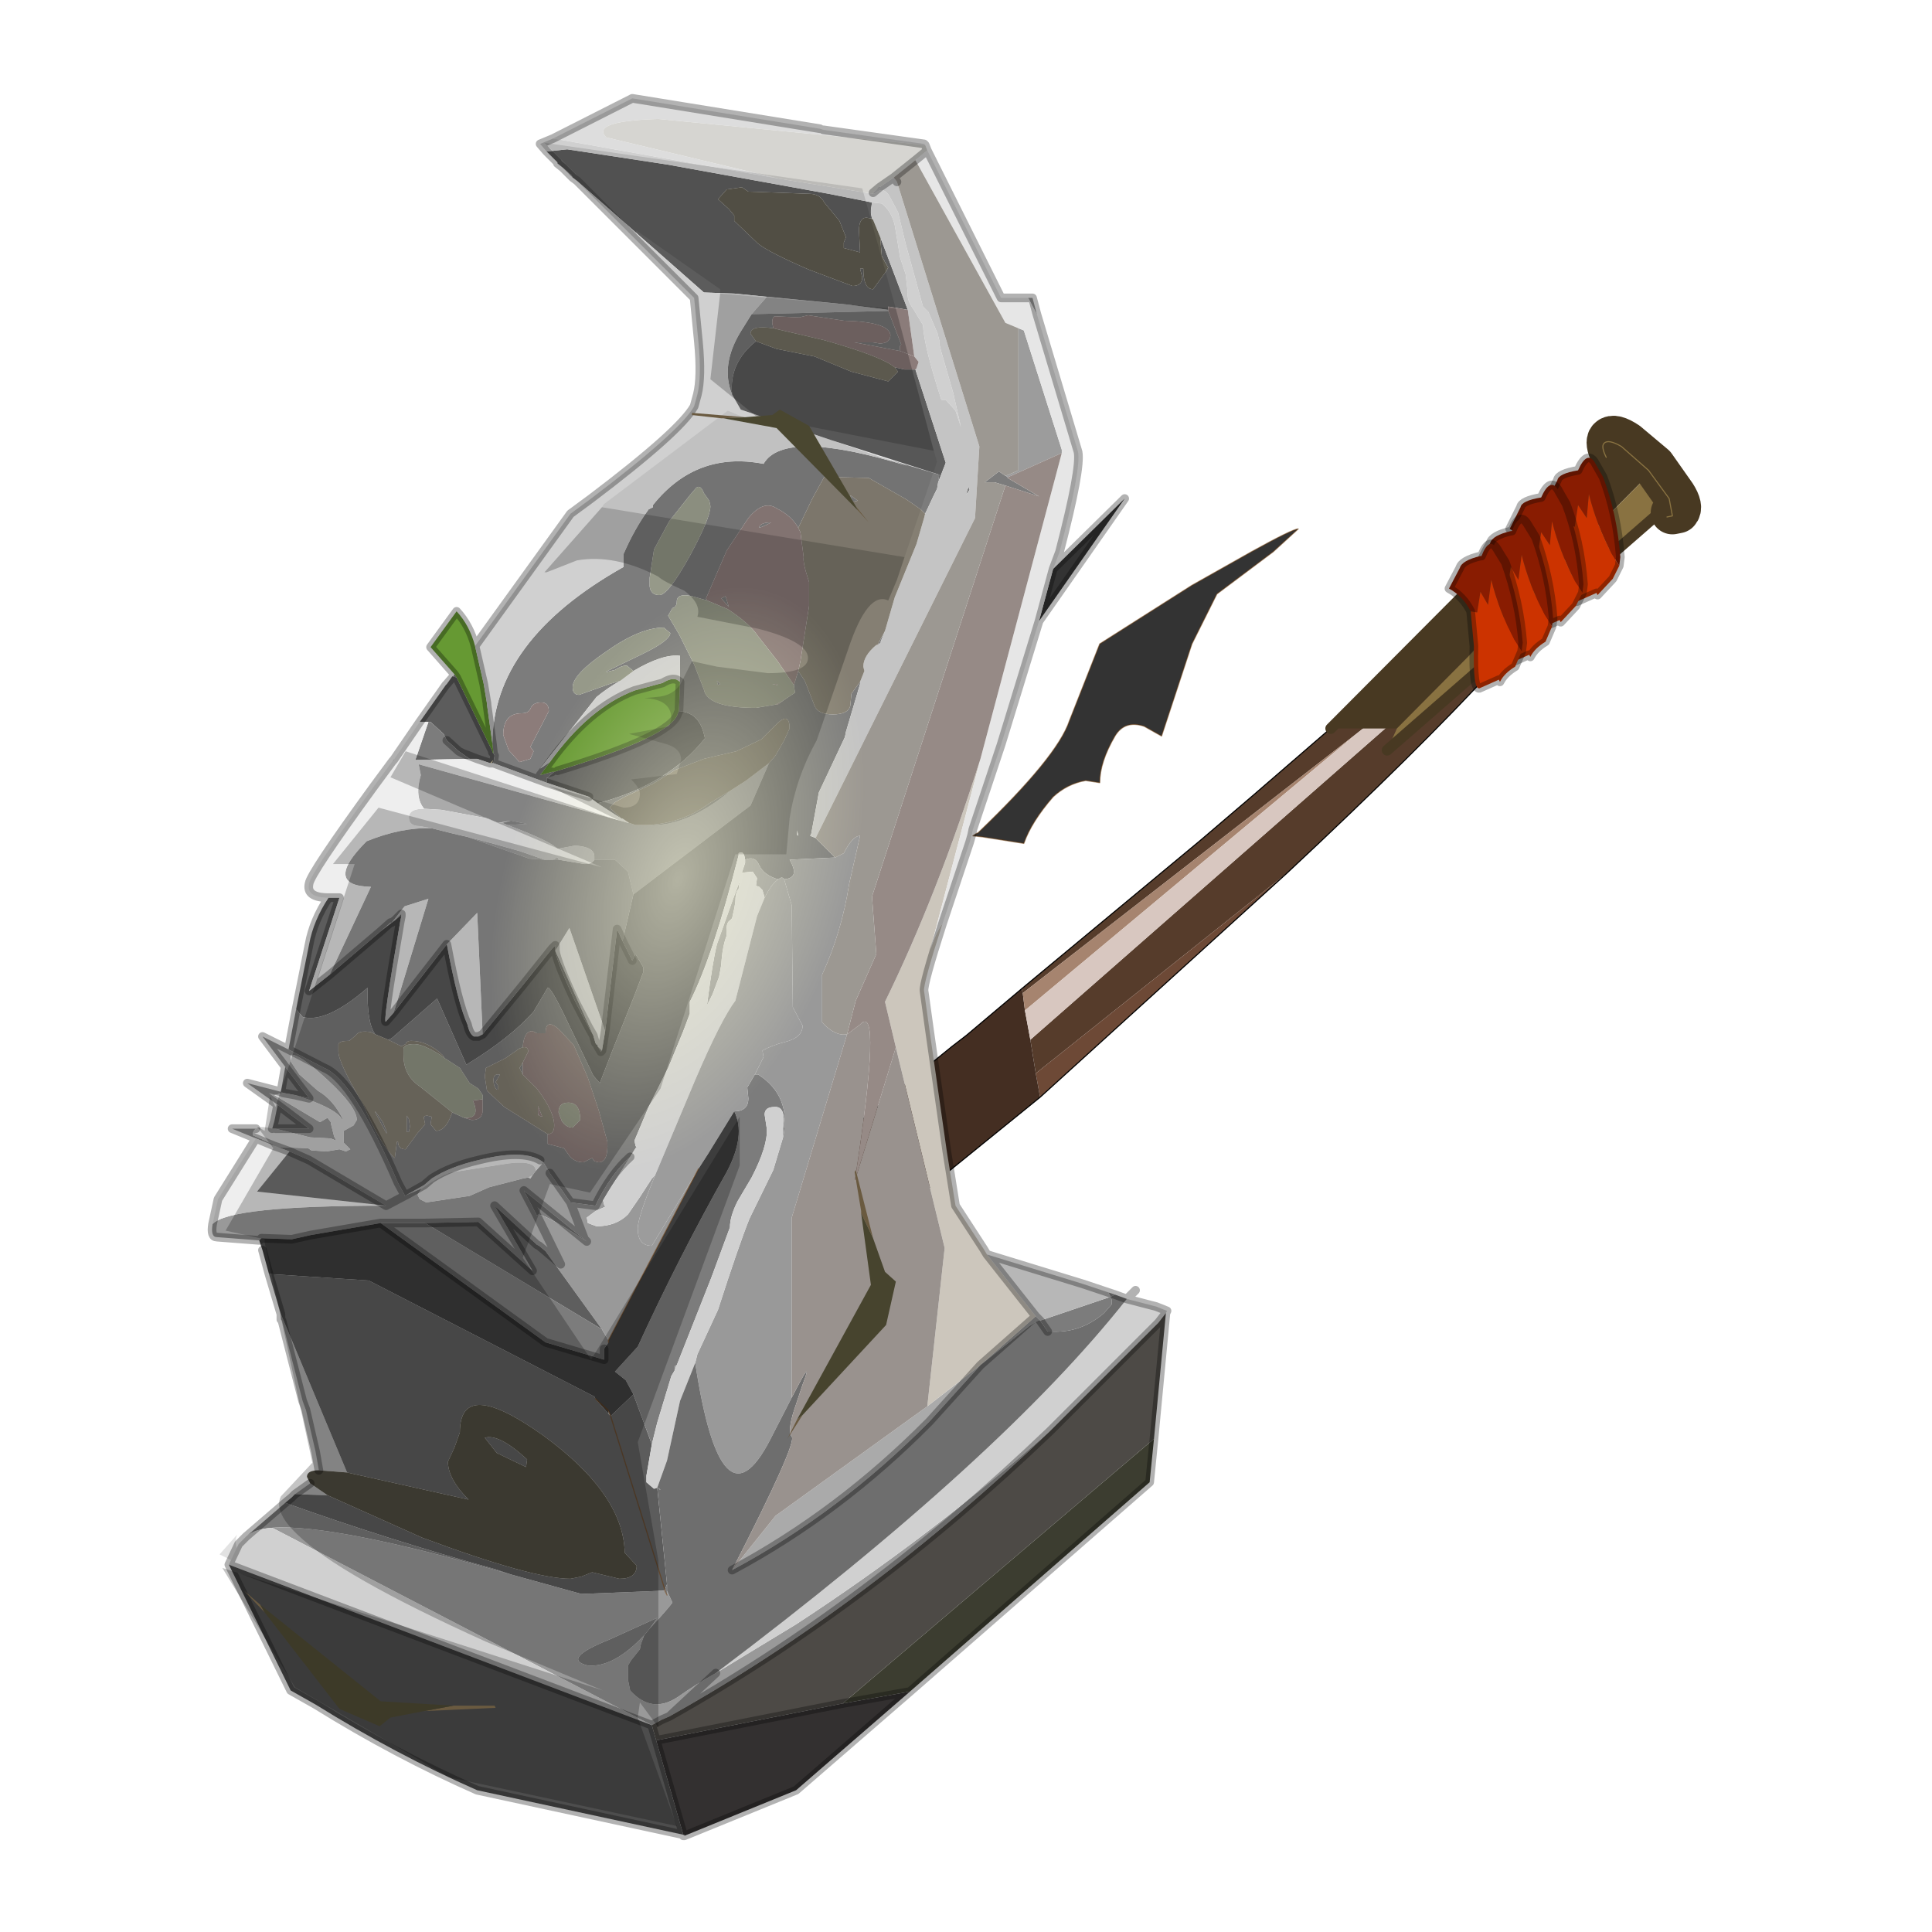 <?xml version="1.0" encoding="UTF-8" standalone="no"?>
<svg xmlns:xlink="http://www.w3.org/1999/xlink" height="440.0px" width="440.0px" xmlns="http://www.w3.org/2000/svg">
  <g transform="matrix(10.0, 0.0, 0.0, 10.0, 0.0, 0.0)">
    <use height="44.0" transform="matrix(1.0, 0.0, 0.0, 1.0, 0.0, 0.0)" width="44.0" xlink:href="#shape0"/>
    <use height="80.5" transform="matrix(0.494, 0.0, 0.0, 0.494, 4.718, 2.141)" width="68.85" xlink:href="#shape1"/>
  </g>
  <defs>
    <g id="shape0" transform="matrix(1.0, 0.0, 0.0, 1.0, 0.0, 0.0)">
      <path d="M44.0 44.0 L0.0 44.0 0.0 0.0 44.0 0.0 44.0 44.0" fill="#33cc33" fill-opacity="0.0" fill-rule="evenodd" stroke="none"/>
      <path d="M11.2 14.7 L11.15 14.7 10.9 14.65 10.9 14.6 11.2 14.7 M10.15 17.35 L10.1 17.3 10.55 17.45 10.45 17.45 10.15 17.35" fill="#000000" fill-opacity="0.231" fill-rule="evenodd" stroke="none"/>
      <path d="M10.05 38.25 L12.7 39.35 11.15 38.85 10.05 38.25 M5.8 35.8 L5.0 35.4 5.4 34.95 Q5.25 35.3 5.8 35.8" fill="#000000" fill-opacity="0.114" fill-rule="evenodd" stroke="none"/>
    </g>
    <g id="shape1" transform="matrix(1.0, 0.0, 0.0, 1.0, -5.2, -1.5)">
      <path d="M68.15 21.1 L70.3 22.8 Q67.9 24.4 64.55 27.95 61.05 31.75 55.0 37.4 L43.4 46.65 43.15 45.1 67.55 23.7 58.3 30.9 42.8 42.95 42.75 42.75 51.0 35.9 53.4 33.85 68.15 21.1" fill="#563c2b" fill-rule="evenodd" stroke="none"/>
      <path d="M43.4 46.65 L55.0 37.4 43.6 47.75 43.4 46.65" fill="#6d4936" fill-rule="evenodd" stroke="none"/>
      <path d="M42.75 42.75 L42.8 42.95 42.9 43.75 43.15 45.1 43.4 46.65 43.6 47.75 39.1 51.4 38.45 51.95 38.0 52.35 37.75 52.45 36.55 52.5 36.15 52.4 Q35.2 52.1 33.95 49.95 L34.0 49.9 39.55 45.4 40.2 44.9 42.75 42.75" fill="#442e22" fill-rule="evenodd" stroke="none"/>
      <path d="M42.8 42.95 L58.3 30.9 42.9 43.75 42.8 42.95" fill="#a6846f" fill-rule="evenodd" stroke="none"/>
      <path d="M58.3 30.9 L67.55 23.7 43.15 45.1 42.9 43.75 58.3 30.9" fill="#d8c7c0" fill-rule="evenodd" stroke="none"/>
      <path d="M68.15 21.1 L53.4 33.85 51.0 35.9 42.75 42.75 40.2 44.9 39.55 45.4 34.0 49.9 33.95 49.95 M55.0 37.4 Q61.05 31.75 64.55 27.95 67.9 24.4 70.3 22.8 M36.55 52.5 L37.75 52.45 M38.0 52.35 L38.45 51.95 39.1 51.4 43.6 47.75 M55.0 37.4 L43.6 47.75" fill="none" stroke="#000000" stroke-linecap="round" stroke-linejoin="round" stroke-width="0.05"/>
      <path d="M37.75 52.45 L38.0 52.35" fill="none" stroke="#000000" stroke-linecap="round" stroke-linejoin="round" stroke-width="0.05"/>
      <path d="M36.6 11.5 L30.3 11.65 31.0 10.85 29.5 10.7 34.65 11.2 36.6 11.45 36.6 11.5 M15.2 34.45 Q14.75 33.9 15.05 32.9 L14.95 32.4 24.6 35.1 24.65 35.1 24.95 35.2 25.55 35.2 Q27.3 35.3 29.35 33.6 L30.05 33.15 31.1 32.35 30.25 34.3 24.85 38.4 24.6 37.35 24.0 36.8 23.05 36.8 23.05 36.65 Q23.05 36.2 22.15 36.15 L21.35 36.3 Q21.05 35.95 19.05 35.2 L19.95 35.15 19.2 35.0 18.6 35.1 18.15 34.9 16.0 34.5 15.2 34.45 M21.4 36.8 L21.15 36.8 21.35 36.7 21.4 36.8 M20.75 36.8 L20.05 36.75 17.2 35.75 18.35 36.05 19.6 36.4 20.75 36.8 M26.75 60.35 L26.75 60.15 26.85 60.1 26.75 60.35 M9.25 66.05 L9.95 65.55 10.75 66.1 9.25 66.05 M10.35 64.95 L10.2 64.1 9.75 62.15 9.75 62.1 9.6 61.75 8.65 58.05 8.6 58.0 8.6 57.75 11.65 65.05 10.35 64.95 M29.4 69.55 L31.4 67.05 38.4 62.0 40.85 60.1 38.5 62.7 Q34.35 66.9 29.4 69.55" fill="#aaaaaa" fill-rule="evenodd" stroke="none"/>
      <path d="M35.85 6.5 L35.8 6.85 35.8 7.0 35.85 7.25 35.6 7.2 Q35.25 7.2 35.25 7.8 L35.3 8.8 34.55 8.6 34.55 8.35 34.65 8.1 34.35 7.35 33.65 6.5 Q33.45 6.1 32.95 6.1 L30.15 6.0 29.85 5.8 29.15 5.9 28.75 6.35 29.25 6.8 29.5 7.1 29.5 7.35 30.6 8.4 Q31.1 8.8 32.95 9.6 L34.95 10.35 Q35.4 10.35 35.4 9.95 L35.3 9.55 35.45 9.55 Q35.45 10.5 35.9 10.5 L36.45 9.75 36.6 9.5 36.45 9.25 36.3 8.95 36.25 8.35 36.25 8.15 37.5 11.45 36.6 11.3 36.6 11.45 34.65 11.2 29.5 10.7 28.1 10.65 22.25 5.5 22.05 5.35 22.0 5.25 21.6 4.9 21.35 4.7 21.35 4.65 20.85 4.15 21.8 4.05 26.4 4.75 33.85 6.1 35.85 6.5 M16.55 28.35 L16.25 28.7 16.55 28.35 16.7 28.4 18.35 31.8 18.35 31.85 18.4 31.9 18.45 32.0 18.4 32.35 18.3 32.35 18.4 32.2 18.25 32.35 17.65 32.15 17.0 31.9 16.8 31.8 17.0 31.9 17.65 32.15 17.3 32.15 16.8 31.8 16.25 31.3 16.1 31.0 15.5 30.45 15.4 30.45 15.0 30.45 16.2 28.75 16.25 28.7 16.5 28.35 16.55 28.35 M23.2 34.2 L22.8 33.9 20.85 33.25 20.85 33.2 20.85 33.05 21.2 32.75 21.35 32.7 Q26.65 31.1 26.9 30.05 L26.95 29.95 Q27.85 30.0 28.1 31.0 L28.15 31.2 Q26.45 33.35 23.2 34.2 M10.85 42.1 L13.2 40.1 14.1 39.4 14.15 39.4 14.1 39.65 Q13.25 44.55 13.45 44.25 L13.8 43.85 16.25 40.7 Q16.75 43.4 17.2 44.4 17.3 44.85 17.5 44.95 L17.7 44.95 17.9 44.85 19.7 42.65 20.9 41.15 21.1 40.9 21.25 40.75 21.25 40.85 21.25 41.0 Q21.35 41.6 22.2 43.4 L22.8 44.55 23.0 44.9 23.1 45.25 23.15 45.35 23.15 45.3 23.2 45.35 23.2 45.4 23.35 45.65 23.4 45.6 23.55 44.7 24.1 40.0 24.35 40.55 24.8 41.45 24.95 41.15 25.3 41.75 25.3 42.0 24.9 43.05 23.9 45.55 23.3 47.1 23.0 46.75 21.85 44.35 Q21.05 42.65 20.9 42.7 L20.25 43.8 Q19.2 45.0 17.15 46.25 L15.8 43.2 13.8 44.95 Q13.7 45.05 13.55 45.1 L12.95 44.85 Q12.55 44.3 12.6 42.7 10.7 44.35 9.6 44.05 L9.3 43.7 9.5 42.7 9.9 40.7 Q10.1 39.6 10.8 38.55 L11.3 38.55 9.9 42.85 10.85 42.1 M24.85 61.45 L25.7 63.75 25.45 65.2 25.45 65.5 25.8 65.8 25.95 65.75 26.4 70.2 26.3 70.45 26.25 70.5 22.45 70.65 19.2 69.75 18.45 69.5 Q13.55 68.15 8.8 66.45 L9.1 66.2 9.25 66.05 10.75 66.1 15.1 68.05 Q20.2 69.95 21.95 69.95 L22.45 69.85 22.95 69.65 24.2 69.95 Q25.0 69.95 25.0 69.35 L24.45 68.75 Q24.4 66.05 20.7 63.35 16.85 60.6 16.85 63.2 L16.6 63.9 16.3 64.55 Q16.3 65.35 17.25 66.3 L11.65 65.05 8.6 57.75 8.05 55.9 12.65 56.2 23.05 61.55 23.1 61.65 23.7 62.35 23.8 62.45 26.3 70.45 23.8 62.45 24.85 61.45 M18.55 64.15 L18.0 63.45 Q18.65 63.25 19.95 64.45 L19.9 64.8 18.55 64.15" fill="#5c5c5c" fill-rule="evenodd" stroke="none"/>
      <path d="M42.0 19.1 L42.1 19.15 42.1 19.2 43.55 20.05 42.0 19.55 41.5 19.4 41.05 19.4 41.7 18.9 42.0 19.1 M38.9 19.4 L38.85 19.7 38.7 20.0 38.3 20.85 38.1 20.65 37.45 20.2 35.7 19.2 33.65 19.15 33.1 20.15 32.45 21.5 Q32.15 20.95 31.45 20.6 30.85 20.2 30.15 21.05 L29.15 22.55 28.2 24.75 28.25 24.85 27.55 24.65 Q26.85 24.5 26.85 24.9 26.85 25.15 26.65 25.2 L26.45 25.55 26.95 26.4 27.65 27.8 28.1 28.95 Q28.25 29.8 30.5 29.8 L31.4 29.65 31.5 29.65 31.85 29.4 32.3 29.1 32.25 28.75 32.45 28.1 32.75 28.55 33.2 29.7 Q33.35 30.1 34.05 30.1 34.75 30.1 34.85 29.7 L34.9 29.15 35.3 28.6 35.3 28.7 34.65 30.9 34.6 31.15 33.4 33.7 33.05 35.6 33.0 35.7 33.25 35.8 34.15 36.7 32.05 36.8 Q32.55 37.65 31.8 37.7 31.7 37.55 31.55 37.7 L31.5 37.7 Q30.85 37.5 30.65 37.05 30.45 36.6 30.0 36.8 29.95 36.35 29.7 36.5 L29.7 36.6 Q28.5 41.3 27.45 43.35 L27.45 43.6 27.45 43.9 27.15 44.7 26.45 46.4 25.55 48.2 24.9 49.75 24.95 50.0 25.0 50.05 24.95 50.1 24.7 50.5 Q23.8 51.3 23.1 52.75 L21.95 52.6 21.0 51.25 20.7 50.75 20.55 50.65 Q19.7 50.15 17.7 50.65 16.4 50.95 15.55 51.5 L15.2 51.8 14.4 52.25 14.3 52.3 14.3 52.25 14.0 51.7 Q11.95 46.95 10.6 46.4 L8.95 45.55 9.3 43.7 9.6 44.05 Q10.7 44.35 12.6 42.7 12.55 44.3 12.95 44.85 L12.75 44.75 Q12.2 44.65 12.05 44.9 L11.75 45.15 Q11.3 45.15 11.25 45.3 L11.25 45.65 Q11.25 46.15 12.4 48.1 13.25 50.05 13.85 50.55 L13.95 49.8 14.0 49.8 Q14.0 50.15 14.35 50.15 L14.9 49.4 15.25 49.0 15.2 48.75 Q15.15 48.6 15.35 48.6 L15.55 48.65 15.5 49.0 15.75 49.3 Q16.15 49.3 16.4 48.7 L16.5 48.45 17.05 48.7 17.4 48.8 Q17.9 48.8 17.9 48.35 L17.9 47.85 17.9 47.65 17.7 47.35 17.3 47.1 16.85 46.4 16.15 45.95 16.05 45.8 Q15.35 45.15 14.6 45.15 14.4 45.15 14.35 45.3 L14.15 45.4 13.55 45.1 Q13.7 45.05 13.8 44.95 L15.8 43.2 17.15 46.25 Q19.2 45.0 20.25 43.8 L20.9 42.7 Q21.05 42.65 21.85 44.35 L23.0 46.75 23.3 47.1 23.9 45.55 24.9 43.05 25.3 42.0 25.3 41.75 24.95 41.15 24.8 41.45 24.35 40.55 24.85 38.4 30.25 34.3 31.1 32.35 31.4 32.0 31.8 31.3 32.05 30.75 Q32.05 30.0 31.5 30.5 L30.75 31.25 29.6 31.8 28.1 32.15 26.8 32.65 25.75 33.3 24.45 33.9 24.0 34.15 23.75 34.4 24.25 34.85 24.3 34.9 24.05 34.75 23.2 34.2 Q26.45 33.35 28.15 31.2 L28.1 31.0 Q27.85 30.0 26.95 29.95 L27.0 28.6 27.0 27.4 Q26.2 27.3 24.85 28.1 L24.55 27.85 Q24.3 27.85 24.0 28.05 L23.6 28.15 23.65 28.1 25.2 27.35 Q26.55 26.7 26.55 26.35 L26.25 26.1 Q25.15 26.1 23.6 27.2 22.05 28.25 22.05 28.85 22.05 29.2 22.35 29.2 L23.75 28.7 24.25 28.55 Q23.7 28.85 23.15 29.3 L20.55 32.6 21.0 32.3 20.55 32.9 21.1 32.75 21.2 32.75 20.85 33.05 20.85 33.2 20.85 33.25 18.4 32.35 18.45 32.0 18.4 31.9 18.35 31.45 Q18.35 26.7 24.4 23.3 L24.4 22.7 Q24.9 21.55 25.55 20.65 L25.75 20.55 25.75 20.45 Q27.75 17.95 30.85 18.55 31.8 16.9 37.5 18.65 L36.45 18.3 38.95 19.05 38.9 19.4 M36.45 26.25 L36.25 26.75 36.25 26.8 36.1 26.9 36.45 26.25 M37.15 13.35 L35.05 12.95 35.9 12.95 36.2 13.0 Q36.7 13.0 36.7 12.6 36.6 12.0 34.55 11.95 L32.9 11.7 32.5 11.8 31.4 11.75 Q31.25 11.75 31.25 12.05 L31.3 12.3 Q30.25 12.15 30.25 12.55 L30.5 12.9 Q29.25 13.9 29.4 15.35 28.85 14.0 29.8 12.45 L30.3 11.65 36.6 11.5 37.2 13.05 Q37.1 13.1 37.15 13.35 M22.05 5.35 L21.6 4.9 22.0 5.25 22.05 5.35 M28.35 20.25 L28.1 19.9 Q27.95 19.5 27.75 19.65 L27.45 20.0 26.5 21.2 25.8 22.5 25.6 23.8 25.6 24.2 Q25.65 24.6 26.05 24.6 26.45 24.6 27.45 22.8 28.4 21.05 28.4 20.5 L28.35 20.25 M34.85 20.0 L35.2 20.25 34.95 20.3 34.85 20.0 M31.2 21.25 Q30.95 21.4 30.65 21.5 L30.65 21.45 Q30.75 21.25 31.2 21.25 M40.2 19.9 L40.3 19.6 40.35 19.75 40.2 19.95 40.2 19.9 M15.4 30.45 L15.5 30.45 16.1 31.0 16.25 31.3 16.8 31.8 17.3 32.15 14.8 32.2 15.4 30.45 M16.7 28.4 L16.55 28.35 16.6 28.25 16.7 28.4 M20.1 29.85 Q20.0 30.05 19.7 30.05 18.85 30.05 18.85 31.05 L19.1 31.75 19.6 32.3 20.1 32.15 20.25 31.8 20.1 31.6 20.95 29.95 Q20.95 29.55 20.6 29.55 20.2 29.55 20.1 29.85 M8.8 46.35 L9.9 47.8 9.25 47.65 8.7 47.55 8.6 47.5 8.8 46.35 M8.2 49.2 L8.3 48.85 8.45 48.1 9.9 49.2 8.35 49.2 8.2 49.2 M13.85 39.6 L14.15 39.3 14.15 39.4 14.1 39.4 13.85 39.6 M19.75 46.7 L19.6 46.4 19.75 46.15 19.75 46.3 19.75 46.7 M14.5 48.75 L14.55 49.1 14.5 49.35 14.4 49.35 14.4 48.6 14.5 48.75 M13.3 48.9 L13.5 49.4 13.45 49.4 12.95 48.45 12.95 48.4 13.3 48.9 M19.75 45.45 L19.6 45.5 18.95 45.95 18.05 46.4 18.0 46.8 18.1 47.45 18.9 48.2 20.9 49.45 20.9 49.9 21.65 50.1 21.9 50.45 Q22.15 50.75 22.55 50.75 L22.95 50.55 23.05 50.7 23.25 50.75 Q23.7 50.75 23.65 49.8 L23.25 48.35 22.75 46.85 22.1 45.35 21.4 44.6 Q20.8 44.1 20.8 44.8 L20.4 44.8 20.2 44.7 Q19.8 44.7 19.75 45.45 M18.55 46.7 L18.7 46.7 18.5 47.05 18.6 47.2 18.6 47.4 18.55 47.4 Q18.4 47.25 18.4 46.95 18.4 46.75 18.55 46.7 M32.45 35.7 L32.4 35.45 32.4 35.65 32.45 35.7 M30.45 46.7 L30.55 46.7 30.6 46.7 Q32.15 47.7 31.75 49.6 L31.75 49.2 Q31.9 48.15 31.35 48.2 30.9 48.2 30.9 48.55 L31.0 49.2 Q31.05 50.0 30.3 51.45 L29.65 52.55 Q29.3 53.25 29.3 53.75 L28.45 56.05 26.85 60.1 26.75 60.15 26.75 60.35 26.6 60.6 25.95 62.75 25.7 63.75 24.85 61.45 24.5 60.8 24.0 60.4 25.05 59.25 Q26.95 55.1 29.15 51.2 30.05 49.5 29.5 48.4 30.15 48.4 30.15 47.8 L30.1 47.3 30.45 46.7 M29.25 25.15 L28.9 24.75 29.1 24.65 29.25 25.15 M28.85 28.7 L28.75 28.75 28.7 28.55 28.85 28.7 M29.35 33.6 Q27.3 35.3 25.55 35.2 27.15 35.1 28.35 34.2 L29.35 33.6 M23.0 44.9 L22.8 44.55 22.2 43.4 Q21.35 41.6 21.25 41.0 L23.0 44.9 M23.2 45.4 L23.4 45.6 23.35 45.65 23.2 45.4 M20.45 48.5 L20.5 48.6 20.45 48.55 20.45 48.5 M23.7 58.95 L23.7 59.05 23.5 59.35 23.5 59.85 20.8 59.05 13.2 53.55 15.25 53.55 23.4 58.45 23.7 58.95 M22.7 54.4 Q20.5 52.95 20.4 53.2 L19.8 52.05 22.7 54.4 M26.4 70.2 L26.4 70.5 26.4 70.7 26.3 70.5 26.25 70.5 26.3 70.45 26.4 70.2 M25.6 72.25 L25.35 72.55 Q23.95 74.05 22.75 73.95 21.5 73.65 23.75 72.75 L25.95 71.75 25.6 72.25 M7.0 68.0 L8.8 66.45 Q13.55 68.15 18.45 69.5 L19.2 69.75 Q11.0 67.4 8.2 67.6 7.4 67.65 7.0 68.0 M9.75 62.15 L9.6 61.75 9.75 62.1 9.75 62.15 M26.1 65.85 L26.05 65.85 26.0 65.75 26.1 65.85 M26.3 70.5 L26.3 70.45 26.3 70.5 M43.6 58.05 L46.85 56.95 46.9 57.1 46.9 57.3 46.55 57.7 Q45.45 58.65 44.05 58.55 L43.95 58.55 43.6 58.05" fill="#7c7c7c" fill-rule="evenodd" stroke="none"/>
      <path d="M43.05 10.9 L43.25 10.9 43.45 11.65 43.05 10.9 M36.2 5.8 L35.9 6.05 36.2 5.75 36.2 5.8 M34.15 36.7 L34.55 36.5 Q34.95 35.7 35.3 35.7 L34.8 37.9 Q34.45 40.15 33.55 42.1 L33.55 42.4 33.55 43.8 33.55 44.3 Q34.15 44.95 34.7 44.85 L32.15 53.3 32.15 61.6 31.15 63.55 Q28.9 67.9 27.7 60.0 L27.8 59.6 28.75 57.55 Q29.7 54.6 30.2 53.35 L31.3 51.1 31.75 49.6 Q32.15 47.7 30.6 46.7 L30.55 46.7 30.45 46.7 30.85 45.9 30.8 45.6 Q31.25 45.35 31.85 45.2 32.65 45.0 32.65 44.45 L32.2 43.6 32.15 38.9 31.8 37.7 Q32.55 37.65 32.05 36.8 L34.15 36.7 M13.75 32.25 L13.8 32.2 13.85 32.2 13.75 32.25 M15.55 35.35 L16.55 35.6 17.2 35.75 20.05 36.75 20.75 36.8 21.0 36.8 21.15 36.8 21.4 36.8 22.6 37.0 Q22.95 37.0 23.05 36.8 L24.0 36.8 24.6 37.35 24.85 38.4 24.35 40.55 24.1 40.0 23.55 44.7 21.9 39.95 21.25 41.0 21.25 40.85 21.25 40.75 21.1 40.9 20.9 41.15 19.7 42.65 17.9 44.85 17.65 39.25 16.25 40.7 13.8 43.85 15.4 38.6 14.3 38.95 13.75 39.65 13.7 39.7 13.65 39.7 13.2 40.1 10.85 42.1 12.75 38.05 Q10.5 38.0 12.55 35.95 14.15 35.3 15.55 35.35 M19.2 35.0 L19.95 35.15 19.05 35.2 18.8 35.1 19.2 35.0 M8.8 46.35 L7.75 44.95 8.95 45.55 10.6 46.4 Q11.95 46.95 14.0 51.7 L14.3 52.25 14.3 52.3 13.45 52.75 14.3 52.3 14.4 52.25 15.1 51.95 14.9 52.25 15.0 52.45 15.3 52.6 17.3 52.3 18.2 51.9 19.75 51.5 20.0 51.45 20.1 51.5 20.2 51.35 20.35 51.15 20.7 50.75 21.0 51.25 21.95 52.6 23.1 52.75 Q23.8 51.3 24.7 50.5 L23.45 52.5 23.5 52.7 23.55 52.8 23.1 53.0 22.7 53.3 22.75 53.55 23.15 53.7 Q24.05 53.7 24.6 53.15 L25.15 52.35 25.7 51.5 25.85 51.35 Q25.05 53.3 25.05 53.8 25.05 54.6 25.7 54.6 L27.85 51.05 23.7 58.95 23.4 58.45 20.8 54.85 21.5 55.45 20.4 53.2 21.5 55.45 20.8 54.85 20.5 54.6 20.4 54.55 18.45 52.75 20.2 55.75 17.7 53.5 15.25 53.55 13.2 53.55 10.0 54.1 9.1 54.3 7.7 54.25 7.6 54.35 5.65 54.2 Q5.35 54.2 5.45 53.6 6.2 52.75 13.45 52.75 L9.9 50.65 9.0 50.25 8.45 50.05 9.85 50.1 10.0 50.2 10.7 50.25 11.3 50.15 11.6 50.25 11.8 50.15 11.5 49.85 11.5 49.3 11.95 49.05 12.1 48.8 Q12.1 48.2 10.75 46.95 9.4 45.7 9.05 45.8 L9.05 46.1 9.45 46.7 10.3 47.45 Q11.0 47.85 11.45 48.75 L11.4 48.75 Q11.2 48.35 9.85 47.85 L9.25 47.65 9.9 47.8 8.8 46.35 M7.45 49.65 L6.35 49.2 7.45 49.2 Q7.3 49.3 7.3 49.5 L8.2 49.9 8.3 50.0 7.45 49.65 M8.45 48.1 L7.05 47.1 8.6 47.5 8.7 47.55 8.3 47.65 10.4 48.9 10.75 48.7 10.9 48.9 10.9 48.95 11.05 49.55 11.15 49.75 10.9 49.65 9.95 49.6 8.35 49.2 9.9 49.2 8.45 48.1 M30.9 38.55 L30.8 38.2 30.65 38.05 30.5 38.0 30.55 37.65 30.35 37.35 29.85 37.4 30.0 36.95 30.0 36.8 Q30.45 36.6 30.65 37.05 30.85 37.5 31.5 37.7 L31.55 37.7 Q31.25 37.85 30.9 38.55 M29.75 37.8 L29.7 38.15 Q29.55 38.3 29.55 38.75 L29.5 39.05 29.4 39.5 29.3 39.6 Q29.1 39.7 29.15 40.3 28.95 40.8 28.9 41.65 L28.8 42.2 28.5 43.0 28.25 43.5 28.25 43.45 Q28.5 41.5 28.7 40.7 L29.45 38.6 29.75 37.8 M23.15 45.3 L23.15 45.35 23.1 45.25 23.15 45.3 M23.7 62.2 L23.8 62.45 23.7 62.35 23.7 62.2 M20.4 53.2 Q20.5 52.95 22.7 54.4 L22.6 54.3 21.95 52.6 22.6 54.3 22.7 54.4 19.8 52.05 20.4 53.2 M26.4 70.5 L26.65 71.05 26.45 71.3 26.1 71.7 25.6 72.25 25.95 71.75 23.75 72.75 Q21.5 73.65 22.75 73.95 23.95 74.05 25.35 72.55 L25.2 72.95 25.15 73.2 24.75 73.7 24.6 73.95 24.6 74.6 24.7 75.1 Q25.7 76.2 26.9 75.4 27.75 74.8 28.65 74.3 L26.5 76.3 28.65 74.3 29.55 73.75 32.35 72.05 Q38.55 68.0 44.05 63.15 35.7 71.15 26.5 76.3 L26.15 76.45 25.7 76.7 8.2 67.6 Q11.0 67.4 19.2 69.75 L22.45 70.65 26.25 70.5 26.3 70.5 26.4 70.7 26.4 70.5 M43.4 57.85 L43.55 58.0 43.5 58.05 Q43.25 58.2 43.1 58.3 L40.85 60.1 43.4 57.85" fill="#999999" fill-rule="evenodd" stroke="none"/>
      <path d="M17.55 26.95 L17.95 28.7 18.1 29.6 18.1 29.65 18.35 31.45 18.4 31.9 18.35 31.85 18.35 31.8 16.7 28.4 16.6 28.25 15.5 27.0 16.7 25.35 Q17.3 26.0 17.55 26.95 M27.0 28.6 L26.95 29.95 26.9 30.05 Q26.65 31.1 21.35 32.7 L21.2 32.75 21.1 32.75 20.55 32.9 21.0 32.3 Q22.8 29.8 24.9 29.0 L26.2 28.65 Q26.6 28.4 26.85 28.5 L27.0 28.6" fill="#669933" fill-rule="evenodd" stroke="none"/>
      <path d="M18.25 32.35 L18.4 32.2 18.3 32.35 18.25 32.35" fill="#fde49b" fill-rule="evenodd" stroke="none"/>
      <path d="M27.2 81.75 L27.15 81.8 27.15 81.75 27.2 81.75" fill="#cccccc" fill-rule="evenodd" stroke="none"/>
      <path d="M44.2 23.4 L47.5 20.15 43.55 25.8 44.2 23.4 M54.35 22.6 L51.75 24.55 50.6 26.85 49.2 31.1 48.4 30.65 Q47.5 30.35 47.05 31.1 46.35 32.3 46.35 33.25 L45.7 33.15 Q44.85 33.3 44.2 33.9 43.2 35.05 42.85 36.05 L40.95 35.75 40.5 35.7 40.65 35.6 40.75 35.55 Q44.4 32.05 44.95 30.4 L46.35 26.85 50.6 24.15 53.35 22.6 Q55.25 21.55 55.5 21.55 L54.35 22.6" fill="#333333" fill-rule="evenodd" stroke="none"/>
      <path d="M31.55 5.4 L21.15 3.55 24.8 1.7 33.45 3.1 33.6 3.15 38.25 3.8 38.3 3.85 26.0 2.65 Q22.85 2.75 23.6 3.5 L31.55 5.4" fill="#dddddd" fill-rule="evenodd" stroke="none"/>
      <path d="M35.9 6.05 L35.95 6.1 36.1 6.0 Q36.4 5.8 36.65 6.2 L37.05 6.95 37.4 8.4 38.2 11.3 38.45 11.55 38.9 12.6 38.9 12.65 38.95 12.85 38.95 13.0 39.05 13.4 39.6 15.3 39.95 16.85 39.7 16.1 39.25 15.6 39.05 15.6 Q38.25 13.15 38.2 12.15 L37.75 11.4 Q37.45 11.0 37.5 10.65 L37.4 9.8 37.15 9.05 36.9 7.55 Q36.75 6.9 36.3 6.55 L35.85 6.5 33.85 6.1 26.4 4.75 21.8 4.05 20.85 4.15 20.55 3.8 21.15 3.55 31.55 5.4 35.9 6.1 35.9 6.05 M30.3 11.65 L29.8 12.45 Q28.85 14.0 29.4 15.35 L29.8 16.05 33.95 17.45 36.45 18.3 37.5 18.65 Q31.8 16.9 30.85 18.55 27.75 17.95 25.75 20.45 L25.75 20.55 25.55 20.65 Q24.9 21.55 24.4 22.7 L24.4 23.3 Q18.35 26.7 18.35 31.45 L18.1 29.65 18.1 29.6 17.95 28.7 17.55 26.95 21.95 20.85 22.9 20.15 Q27.0 17.05 27.65 15.9 L27.8 15.35 Q28.0 14.55 27.85 12.95 L27.65 10.9 22.25 5.5 28.1 10.65 29.5 10.7 31.0 10.85 30.3 11.65 M15.55 35.35 L15.0 35.25 Q14.5 35.25 14.5 34.85 14.5 34.45 15.2 34.45 L16.0 34.5 18.15 34.9 18.6 35.1 18.8 35.1 19.05 35.2 Q21.05 35.95 21.35 36.3 L22.15 36.15 Q23.05 36.2 23.05 36.65 L23.05 36.8 Q22.95 37.0 22.6 37.0 L21.4 36.8 21.35 36.7 21.15 36.8 21.0 36.8 20.75 36.8 19.6 36.4 18.35 36.05 17.2 35.75 16.55 35.6 15.55 35.35 M9.25 47.65 L9.85 47.85 Q11.2 48.35 11.4 48.75 L11.45 48.75 Q11.0 47.85 10.3 47.45 L9.45 46.7 9.05 46.1 9.05 45.8 Q9.4 45.7 10.75 46.95 12.1 48.2 12.1 48.8 L11.95 49.05 11.5 49.3 11.5 49.85 11.8 50.15 11.6 50.25 11.3 50.15 10.7 50.25 10.0 50.2 9.85 50.1 8.45 50.05 8.3 50.0 8.45 50.05 8.3 50.0 8.2 49.9 7.3 49.5 Q7.3 49.3 7.45 49.2 7.65 49.05 8.2 49.2 L8.35 49.2 9.95 49.6 10.9 49.65 11.15 49.75 11.05 49.55 10.9 48.95 10.9 48.9 10.75 48.7 10.4 48.9 8.3 47.65 8.7 47.55 9.25 47.65 M31.75 49.6 L31.3 51.1 30.2 53.35 Q29.7 54.6 28.75 57.55 L27.8 59.6 27.7 60.0 27.0 61.75 26.4 64.5 25.95 65.75 25.8 65.8 25.45 65.5 25.45 65.2 25.7 63.75 25.95 62.75 26.6 60.6 26.75 60.35 26.85 60.1 28.45 56.05 29.3 53.75 Q29.3 53.25 29.65 52.55 L30.3 51.45 Q31.05 50.0 31.0 49.2 L30.9 48.55 Q30.9 48.2 31.35 48.2 31.9 48.15 31.75 49.2 L31.75 49.6 M24.85 28.1 Q26.2 27.3 27.0 27.4 L27.0 28.6 26.85 28.5 Q26.6 28.4 26.2 28.65 L24.9 29.0 Q22.8 29.8 21.0 32.3 L20.55 32.6 23.15 29.3 Q23.7 28.85 24.25 28.55 L24.85 28.1 M30.0 36.8 L30.0 36.95 29.85 37.4 30.35 37.35 30.55 37.65 30.5 38.0 30.65 38.05 30.8 38.2 30.9 38.55 30.55 39.4 29.55 43.3 Q28.9 44.15 27.7 46.95 L25.85 51.35 25.7 51.5 25.15 52.35 24.6 53.15 Q24.05 53.7 23.15 53.7 L22.75 53.55 22.7 53.3 23.1 53.0 23.55 52.8 23.5 52.7 23.45 52.5 24.7 50.5 24.95 50.1 25.0 50.05 24.95 50.0 24.9 49.75 25.55 48.2 26.45 46.4 27.15 44.7 27.45 43.9 27.45 43.6 27.45 43.35 Q28.5 41.3 29.7 36.6 L29.7 36.5 Q29.95 36.35 30.0 36.8 M29.75 37.8 L29.45 38.6 28.7 40.7 Q28.5 41.5 28.25 43.45 L28.25 43.5 28.5 43.0 28.8 42.2 28.9 41.65 Q28.95 40.8 29.15 40.3 29.1 39.7 29.3 39.6 L29.4 39.5 29.5 39.05 29.55 38.75 Q29.55 38.3 29.7 38.15 L29.75 37.8 M15.1 51.95 L15.55 51.65 Q16.3 51.2 16.55 51.2 L19.1 50.8 Q20.35 50.65 20.35 51.15 L20.2 51.35 20.0 51.45 19.75 51.5 18.2 51.9 17.3 52.3 15.3 52.6 15.0 52.45 14.9 52.25 15.1 51.95 M28.65 74.3 Q41.8 64.4 47.6 57.05 L48.95 57.4 49.45 57.6 49.4 57.7 49.05 58.15 44.05 63.15 Q38.55 68.0 32.35 72.05 L29.55 73.75 28.65 74.3 M6.2 69.3 L6.65 68.35 7.0 68.0 Q7.4 67.65 8.2 67.6 L25.7 76.7 6.2 69.3" fill="#d0d0d0" fill-rule="evenodd" stroke="none"/>
      <path d="M15.0 30.45 L15.4 30.45 14.8 32.2 17.3 32.15 17.65 32.15 18.25 32.35 18.3 32.35 18.4 32.35 20.85 33.25 22.8 33.9 23.2 34.2 24.05 34.75 24.3 34.9 24.35 34.9 24.65 35.1 24.6 35.1 14.95 32.4 15.05 32.9 Q14.75 33.9 15.2 34.45 14.5 34.45 14.5 34.85 14.5 35.25 15.0 35.25 L15.55 35.35 Q14.15 35.3 12.55 35.95 10.5 38.0 12.75 38.05 L10.85 42.1 9.9 42.85 11.3 38.55 10.8 38.55 Q9.75 38.55 9.9 37.9 9.95 37.45 12.9 33.4 L13.75 32.25 13.85 32.2 13.8 32.2 15.0 30.45 M13.7 39.7 L13.75 39.65 14.3 38.95 15.4 38.6 13.8 43.85 13.45 44.25 Q13.25 44.55 14.1 39.65 L14.15 39.4 14.15 39.3 13.85 39.6 13.7 39.7 M16.25 40.7 L17.65 39.25 17.9 44.85 17.7 44.95 17.5 44.95 Q17.3 44.85 17.2 44.4 16.75 43.4 16.25 40.7 M21.25 41.0 L21.9 39.95 23.55 44.7 23.4 45.6 23.2 45.4 23.2 45.35 23.15 45.3 23.1 45.25 23.0 44.9 21.25 41.0 M18.6 35.1 L19.2 35.0 18.8 35.1 18.6 35.1 M8.45 50.05 L9.0 50.25 7.5 52.1 13.45 52.75 Q6.2 52.75 5.45 53.6 L5.7 52.45 7.45 49.65 8.3 50.0 8.45 50.05 M20.7 50.75 L20.35 51.15 Q20.35 50.65 19.1 50.8 L16.55 51.2 Q16.3 51.2 15.55 51.65 L15.1 51.95 14.4 52.25 15.2 51.8 15.55 51.5 Q16.4 50.95 17.7 50.65 19.7 50.15 20.55 50.65 L20.7 50.75 M20.2 51.35 L20.1 51.5 20.0 51.45 20.2 51.35" fill="#eeeeee" fill-rule="evenodd" stroke="none"/>
      <path d="M42.6 12.3 L42.85 12.4 44.6 17.9 44.6 18.05 42.15 19.15 42.1 19.2 42.1 19.15 42.0 19.1 42.15 19.05 42.6 18.85 42.6 12.3 M31.8 37.7 L32.15 38.9 32.2 43.6 32.65 44.45 Q32.65 45.0 31.85 45.2 31.25 45.35 30.8 45.6 L30.85 45.9 30.45 46.7 30.1 47.3 30.15 47.8 Q30.15 48.4 29.5 48.4 L28.3 50.35 27.85 51.05 25.7 54.6 Q25.05 54.6 25.05 53.8 25.05 53.3 25.85 51.35 L27.7 46.95 Q28.9 44.15 29.55 43.3 L30.55 39.4 30.9 38.55 Q31.25 37.85 31.55 37.7 31.7 37.55 31.8 37.7" fill="#9c9c9c" fill-rule="evenodd" stroke="none"/>
      <path d="M37.85 14.2 L39.25 18.5 38.9 19.4 38.95 19.05 33.95 17.45 29.8 16.05 29.4 15.35 Q29.25 13.9 30.5 12.9 L31.45 13.25 33.2 13.6 34.9 14.3 36.6 14.75 37.05 14.3 36.9 14.1 37.35 14.2 37.6 14.2 37.85 14.2 M20.8 54.85 L23.4 58.45 15.25 53.55 17.7 53.5 20.2 55.75 18.45 52.75 20.4 54.55 20.5 54.6 20.8 54.85" fill="#5e5e5e" fill-rule="evenodd" stroke="none"/>
      <path d="M29.5 48.4 Q30.05 49.5 29.15 51.2 26.95 55.1 25.05 59.25 L24.0 60.4 24.5 60.8 24.85 61.45 23.8 62.45 23.7 62.2 23.7 62.35 23.1 61.65 23.05 61.55 12.65 56.2 8.05 55.9 7.75 54.8 7.6 54.35 7.7 54.25 9.1 54.3 10.0 54.1 13.2 53.55 20.8 59.05 23.5 59.85 23.5 59.35 23.7 59.05 23.7 58.95 27.85 51.05 28.3 50.35 29.5 48.4 M23.7 62.2 L23.1 61.65 23.7 62.2" fill="#3d3d3d" fill-rule="evenodd" stroke="none"/>
      <path d="M37.0 5.55 L40.8 17.75 40.6 21.05 33.25 35.8 33.0 35.7 33.05 35.6 33.4 33.7 34.6 31.15 34.65 30.9 35.3 28.7 35.3 28.6 35.5 28.1 35.45 27.9 Q35.45 27.4 36.05 26.9 L36.1 26.9 36.25 26.8 36.25 26.75 36.45 26.25 36.9 24.7 37.9 22.25 38.25 21.05 38.3 20.85 38.7 20.0 38.85 19.7 38.9 19.4 39.25 18.5 37.85 14.2 37.9 14.15 38.0 13.85 37.8 13.6 37.5 11.45 36.25 8.15 35.9 7.3 35.85 7.25 35.8 7.0 35.8 6.85 35.85 6.5 36.3 6.55 Q36.75 6.9 36.9 7.55 L37.15 9.05 37.4 9.8 37.5 10.65 Q37.45 11.0 37.75 11.4 L38.2 12.15 Q38.25 13.15 39.05 15.6 L39.25 15.6 39.7 16.1 39.95 16.85 39.6 15.3 39.05 13.4 38.95 13.0 38.95 12.85 38.9 12.65 38.9 12.6 38.45 11.55 38.2 11.3 37.4 8.4 37.05 6.95 36.65 6.2 Q36.4 5.8 36.1 6.0 L35.95 6.1 35.9 6.05 36.2 5.8 36.85 5.35 37.0 5.55 M40.2 19.9 L40.2 19.95 40.35 19.75 40.3 19.6 40.2 19.9 M32.45 35.7 L32.4 35.65 32.4 35.45 32.45 35.7" fill="#c4c4c4" fill-rule="evenodd" stroke="none"/>
      <path d="M38.3 20.85 L38.25 21.05 37.9 22.25 36.9 24.7 36.45 26.25 36.1 26.9 36.05 26.9 Q35.45 27.4 35.45 27.9 L35.5 28.1 35.3 28.6 34.9 29.15 34.85 29.7 Q34.75 30.1 34.05 30.1 33.35 30.1 33.2 29.7 L32.75 28.55 32.45 28.1 32.55 27.65 32.95 25.1 32.95 24.0 Q32.65 23.1 32.7 22.85 L32.55 21.7 32.45 21.5 33.1 20.15 33.65 19.15 35.7 19.2 37.45 20.2 38.1 20.65 38.3 20.85 M34.85 20.0 L34.95 20.3 35.2 20.25 34.85 20.0 M24.65 35.1 L24.35 34.9 24.3 34.9 24.25 34.85 23.75 34.4 24.0 34.15 24.45 33.9 25.75 33.3 26.8 32.65 28.1 32.15 29.6 31.8 30.75 31.25 31.5 30.5 Q32.05 30.0 32.05 30.75 L31.8 31.3 31.4 32.0 31.1 32.35 30.05 33.15 29.35 33.6 28.35 34.2 Q27.15 35.1 25.55 35.2 L24.95 35.2 24.65 35.1 M12.95 44.85 L13.55 45.1 14.15 45.4 14.35 45.3 Q14.4 45.15 14.6 45.15 15.35 45.15 16.05 45.8 L16.15 45.95 15.95 45.8 Q15.15 45.3 14.75 45.3 14.3 45.3 14.25 45.5 L14.25 45.8 Q14.25 46.75 15.0 47.25 L16.0 48.05 16.5 48.45 16.4 48.7 Q16.15 49.3 15.75 49.3 L15.5 49.0 15.55 48.65 15.35 48.6 Q15.15 48.6 15.2 48.75 L15.25 49.0 14.9 49.4 14.35 50.15 Q14.0 50.15 14.0 49.8 L13.95 49.8 13.85 50.55 Q13.25 50.05 12.4 48.1 11.25 46.15 11.25 45.65 L11.25 45.3 Q11.3 45.15 11.75 45.15 L12.05 44.9 Q12.2 44.65 12.75 44.75 L12.95 44.85 M13.3 48.9 L12.95 48.4 12.95 48.45 13.45 49.4 13.5 49.4 13.3 48.9 M14.5 48.75 L14.4 48.6 14.4 49.35 14.5 49.35 14.55 49.1 14.5 48.75 M19.75 46.15 L19.6 46.4 19.75 46.7 20.4 47.35 Q21.2 48.4 21.2 49.05 21.2 49.45 20.9 49.45 L18.9 48.2 18.1 47.45 18.0 46.8 18.05 46.4 18.95 45.95 19.6 45.5 19.75 45.45 Q20.0 45.4 20.0 45.65 L19.75 46.15 M18.55 46.7 Q18.4 46.75 18.4 46.95 18.4 47.25 18.55 47.4 L18.6 47.4 18.6 47.2 18.5 47.05 18.7 46.7 18.55 46.7 M20.45 48.5 L20.45 48.55 20.5 48.6 20.65 48.65 20.45 48.15 20.45 48.5" fill="#857f73" fill-rule="evenodd" stroke="none"/>
      <path d="M37.8 13.6 L38.0 13.85 37.9 14.15 37.85 14.2 37.6 14.2 37.35 14.2 36.9 14.1 Q36.3 13.6 33.65 12.85 L31.3 12.3 31.25 12.05 Q31.25 11.75 31.4 11.75 L32.5 11.8 32.9 11.7 34.55 11.95 Q36.6 12.0 36.7 12.6 36.7 13.0 36.2 13.0 L35.9 12.95 35.05 12.95 37.15 13.35 37.8 13.6 M28.25 24.85 L28.2 24.75 29.15 22.55 30.15 21.05 Q30.85 20.2 31.45 20.6 32.15 20.95 32.45 21.5 L32.55 21.7 32.7 22.85 Q32.65 23.1 32.95 24.0 L32.95 25.1 32.55 27.65 32.45 28.1 32.25 28.75 31.5 27.65 30.6 26.5 Q30.2 25.9 29.2 25.25 L28.25 24.85 M31.2 21.25 Q30.75 21.25 30.65 21.45 L30.65 21.5 Q30.95 21.4 31.2 21.25 M20.1 29.85 Q20.2 29.55 20.6 29.55 20.95 29.55 20.95 29.95 L20.1 31.6 20.25 31.8 20.1 32.15 19.6 32.3 19.1 31.75 18.85 31.05 Q18.85 30.05 19.7 30.05 20.0 30.05 20.1 29.85 M17.9 47.85 L17.9 48.35 Q17.9 48.8 17.4 48.8 L17.05 48.7 17.15 48.7 Q17.8 48.7 17.45 47.9 L17.85 47.85 17.9 47.85 M19.75 46.7 L19.75 46.3 19.75 46.15 20.0 45.65 Q20.0 45.4 19.75 45.45 19.8 44.7 20.2 44.7 L20.4 44.8 20.8 44.8 Q20.8 44.1 21.4 44.6 L22.1 45.35 22.75 46.85 23.25 48.35 23.65 49.8 Q23.7 50.75 23.25 50.75 L23.05 50.7 22.95 50.55 22.55 50.75 Q22.15 50.75 21.9 50.45 L21.65 50.1 20.9 49.9 20.9 49.45 Q21.2 49.45 21.2 49.05 21.2 48.4 20.4 47.35 L19.75 46.7 M31.85 29.4 L31.5 29.65 31.4 29.65 31.7 29.5 31.85 29.4 M31.25 28.7 L31.45 28.7 31.5 28.75 31.25 28.7 M29.25 25.15 L29.1 24.65 28.9 24.75 29.25 25.15 M20.5 48.6 L20.45 48.5 20.45 48.15 20.65 48.65 20.5 48.6 M22.4 48.8 Q22.4 48.0 21.85 48.0 21.4 48.0 21.4 48.45 L21.55 48.85 Q21.75 49.15 22.05 49.15 L22.4 48.8" fill="#8c7c7a" fill-rule="evenodd" stroke="none"/>
      <path d="M35.85 7.25 L35.9 7.3 36.25 8.15 36.25 8.35 36.3 8.95 36.45 9.25 36.6 9.5 36.45 9.75 35.9 10.5 Q35.45 10.5 35.45 9.55 L35.3 9.55 35.4 9.95 Q35.4 10.35 34.95 10.35 L32.95 9.6 Q31.1 8.8 30.6 8.4 L29.5 7.35 29.5 7.1 29.25 6.8 28.75 6.35 29.15 5.9 29.85 5.8 30.15 6.0 32.95 6.1 Q33.45 6.1 33.65 6.5 L34.35 7.35 34.65 8.1 34.55 8.35 34.55 8.6 35.3 8.8 35.25 7.8 Q35.25 7.2 35.6 7.2 L35.85 7.25" fill="#5c594d" fill-rule="evenodd" stroke="none"/>
      <path d="M30.5 12.9 L30.25 12.55 Q30.25 12.15 31.3 12.3 L33.65 12.85 Q36.3 13.6 36.9 14.1 L37.05 14.3 36.6 14.75 34.9 14.3 33.2 13.6 31.45 13.25 30.5 12.9" fill="#787465" fill-rule="evenodd" stroke="none"/>
      <path d="M9.0 50.25 L9.9 50.65 13.45 52.75 7.5 52.1 9.0 50.25" fill="#757575" fill-rule="evenodd" stroke="none"/>
      <path d="M28.35 20.25 L28.4 20.5 Q28.4 21.05 27.45 22.8 26.45 24.6 26.05 24.6 25.65 24.6 25.6 24.2 L25.6 23.8 25.8 22.5 26.5 21.2 27.45 20.0 27.75 19.65 Q27.95 19.5 28.1 19.9 L28.35 20.25 M16.15 45.95 L16.85 46.4 17.3 47.1 17.7 47.35 17.9 47.65 17.9 47.85 17.85 47.85 17.45 47.9 Q17.8 48.7 17.15 48.7 L17.05 48.7 16.5 48.45 16.0 48.05 15.0 47.25 Q14.25 46.75 14.25 45.8 L14.25 45.5 Q14.3 45.3 14.75 45.3 15.15 45.3 15.95 45.8 L16.15 45.95 M28.25 24.85 L29.2 25.25 Q30.2 25.9 30.6 26.5 L31.5 27.65 32.25 28.75 32.3 29.1 31.85 29.4 31.7 29.5 31.4 29.65 30.5 29.8 Q28.25 29.8 28.1 28.95 L27.65 27.8 26.95 26.4 26.45 25.55 26.65 25.2 Q26.85 25.15 26.85 24.9 26.85 24.5 27.55 24.65 L28.25 24.85 M31.25 28.7 L31.5 28.75 31.45 28.7 31.25 28.7 M24.25 28.55 L23.75 28.7 22.35 29.2 Q22.05 29.2 22.05 28.85 22.05 28.25 23.6 27.2 25.15 26.1 26.25 26.1 L26.55 26.35 Q26.55 26.7 25.2 27.35 L23.65 28.1 23.6 28.15 24.0 28.05 Q24.3 27.85 24.55 27.85 L24.85 28.1 24.25 28.55 M28.85 28.7 L28.7 28.55 28.75 28.75 28.85 28.7 M22.4 48.8 L22.05 49.15 Q21.75 49.15 21.55 48.85 L21.4 48.45 Q21.4 48.0 21.85 48.0 22.4 48.0 22.4 48.8" fill="#969989" fill-rule="evenodd" stroke="none"/>
      <path d="M9.95 65.55 L9.8 65.25 Q9.8 64.95 10.35 64.95 L11.65 65.05 17.25 66.3 Q16.3 65.35 16.3 64.55 L16.6 63.9 16.85 63.2 Q16.85 60.6 20.7 63.35 24.4 66.05 24.45 68.75 L25.0 69.35 Q25.0 69.95 24.2 69.95 L22.95 69.65 22.45 69.85 21.95 69.95 Q20.2 69.95 15.1 68.05 L10.75 66.1 9.95 65.55 M18.55 64.15 L19.9 64.8 19.95 64.45 Q18.65 63.25 18.0 63.45 L18.55 64.15" fill="#4d4a3f" fill-rule="evenodd" stroke="none"/>
      <path d="M27.15 81.75 L17.65 79.7 Q13.9 78.05 10.2 75.75 L9.05 75.1 6.2 69.3 25.7 76.7 25.9 77.4 27.15 81.75" fill="#4d4d4d" fill-rule="evenodd" stroke="none"/>
      <path d="M49.4 57.7 L48.85 63.5 34.5 75.7 25.9 77.4 25.7 76.7 26.15 76.45 26.5 76.3 Q35.7 71.15 44.05 63.15 L49.05 58.15 49.4 57.7" fill="#4d4a46" fill-rule="evenodd" stroke="none"/>
      <path d="M48.85 63.5 L48.65 65.5 37.6 75.15 34.5 75.7 48.85 63.5" fill="#3c3d30" fill-rule="evenodd" stroke="none"/>
      <path d="M37.6 75.15 L32.35 79.7 27.2 81.8 27.2 81.75 27.15 81.75 25.9 77.4 34.5 75.7 37.6 75.15" fill="#333030" fill-rule="evenodd" stroke="none"/>
      <path d="M37.5 11.45 L37.8 13.6 37.15 13.35 Q37.1 13.1 37.2 13.05 L36.6 11.5 36.6 11.45 36.6 11.3 37.5 11.45" fill="#8b7c7a" fill-rule="evenodd" stroke="none"/>
      <path d="M38.4 4.1 L37.85 4.55 36.85 5.35 36.2 5.8 36.2 5.75 35.9 6.05 35.9 6.1 31.55 5.4 23.6 3.5 Q22.85 2.75 26.0 2.65 L38.3 3.85 38.4 4.1" fill="#d6d5d1" fill-rule="evenodd" stroke="none"/>
      <path d="M39.1 39.75 Q38.2 42.55 38.25 42.85 L38.5 44.65 39.3 50.25 39.7 52.75 41.0 54.75 41.15 55.0 43.4 57.85 40.85 60.1 38.4 62.0 39.2 54.7 36.95 45.45 36.45 43.35 Q38.85 38.45 40.85 32.15 L38.55 40.9 Q38.85 40.05 39.1 39.75" fill="#ccc6bc" fill-rule="evenodd" stroke="none"/>
      <path d="M43.45 11.65 L45.35 18.0 Q45.5 18.75 44.5 22.6 L44.2 23.4 43.55 25.8 41.8 31.5 40.5 35.4 40.45 35.65 40.35 36.0 39.1 39.75 Q38.85 40.05 38.55 40.9 L40.85 32.15 44.6 18.05 44.6 17.9 42.85 12.4 42.6 12.3 42.0 12.05 37.85 4.55 38.4 4.1 41.8 10.9 43.05 10.9 43.45 11.65" fill="#e6e6e6" fill-rule="evenodd" stroke="none"/>
      <path d="M46.75 56.75 L47.05 56.85 46.85 56.95 46.75 56.75 M43.5 58.05 L43.55 58.0 43.6 58.05 43.5 58.05" fill="#828282" fill-rule="evenodd" stroke="none"/>
      <path d="M47.05 56.85 L47.6 57.05 Q41.8 64.4 28.65 74.3 27.75 74.8 26.9 75.4 25.7 76.2 24.7 75.1 L24.6 74.6 24.6 73.95 24.75 73.7 25.15 73.2 25.2 72.95 25.35 72.55 25.6 72.25 26.1 71.7 26.45 71.3 26.65 71.05 26.4 70.5 26.4 70.2 25.95 65.75 26.4 64.5 27.0 61.75 27.7 60.0 Q28.9 67.9 31.15 63.55 L32.15 61.6 Q33.2 59.55 32.65 61.0 L32.25 62.2 Q31.95 63.15 32.15 63.4 32.4 63.7 29.4 69.55 34.35 66.9 38.5 62.7 L40.85 60.1 43.1 58.3 Q43.25 58.2 43.5 58.05 L43.6 58.05 43.95 58.55 44.05 58.55 Q45.45 58.65 46.55 57.7 L46.9 57.3 46.9 57.1 46.85 56.95 47.05 56.85 M26.1 65.85 L26.0 65.75 26.05 65.85 26.1 65.85" fill="#6e6e6e" fill-rule="evenodd" stroke="none"/>
      <path d="M41.15 55.0 L45.55 56.35 46.75 56.75 46.85 56.95 43.6 58.05 43.55 58.0 43.4 57.85 41.15 55.0" fill="#b7b7b7" fill-rule="evenodd" stroke="none"/>
      <path d="M32.15 61.6 L32.15 53.3 34.7 44.85 35.3 44.4 Q36.35 43.25 35.05 51.65 L36.95 45.45 39.2 54.7 38.4 62.0 31.4 67.05 29.4 69.55 Q32.4 63.7 32.15 63.4 31.95 63.15 32.25 62.2 L32.65 61.0 Q33.2 59.55 32.15 61.6" fill="#99928e" fill-rule="evenodd" stroke="none"/>
      <path d="M44.6 18.05 L40.85 32.15 Q38.85 38.45 36.45 43.35 L36.95 45.45 35.05 51.65 Q36.35 43.25 35.3 44.4 L34.7 44.85 35.1 43.3 36.05 41.15 35.85 38.5 42.0 19.55 43.55 20.05 42.1 19.2 42.15 19.15 44.6 18.05" fill="#968a86" fill-rule="evenodd" stroke="none"/>
      <path d="M37.85 4.55 L42.0 12.05 42.6 12.3 42.6 18.85 42.15 19.05 42.0 19.1 41.7 18.9 41.05 19.4 41.5 19.4 42.0 19.55 35.85 38.5 36.05 41.15 35.1 43.3 34.7 44.85 Q34.15 44.95 33.55 44.3 L33.55 43.8 33.55 42.4 33.55 42.1 Q34.45 40.15 34.8 37.9 L35.3 35.7 Q34.95 35.7 34.55 36.5 L34.15 36.7 33.25 35.8 40.6 21.05 40.8 17.75 37.0 5.55 36.85 5.35 37.85 4.55" fill="#9c9892" fill-rule="evenodd" stroke="none"/>
      <path d="M27.85 51.05 L23.7 58.95 23.7 59.05 M23.1 61.65 L23.7 62.2 23.8 62.45 M26.3 70.5 L26.4 70.7 M26.3 70.45 L23.8 62.45 M26.3 70.45 L26.3 70.5" fill="none" stroke="#663300" stroke-linecap="round" stroke-linejoin="round" stroke-opacity="0.502" stroke-width="0.05"/>
      <path d="M54.35 22.6 L51.75 24.55 50.6 26.85 49.2 31.1 48.4 30.65 Q47.5 30.35 47.05 31.1 46.35 32.3 46.35 33.25 L45.7 33.15 Q44.85 33.3 44.2 33.9 43.2 35.05 42.85 36.05 L40.95 35.75 40.5 35.7 40.65 35.6 40.75 35.55 Q44.4 32.05 44.95 30.4 L46.35 26.85 50.6 24.15 53.35 22.6 Q55.25 21.55 55.5 21.55 L54.35 22.6" fill="none" stroke="#663300" stroke-linecap="round" stroke-linejoin="round" stroke-opacity="0.502" stroke-width="0.05"/>
      <path d="M43.05 10.9 L43.25 10.9 43.45 11.65 45.35 18.0 Q45.5 18.75 44.5 22.6 L44.2 23.4 47.5 20.15 43.55 25.8 41.8 31.5 40.5 35.4 40.45 35.65 40.35 36.0 39.1 39.75 Q38.2 42.55 38.25 42.85 L38.5 44.65 39.3 50.25 39.7 52.75 41.0 54.75 41.15 55.0 45.55 56.35 46.75 56.75 47.05 56.85 47.6 57.05 48.0 56.65 M43.05 10.9 L41.8 10.9 38.4 4.1 37.85 4.55 M37.0 5.55 L36.85 5.35 36.2 5.8 35.9 6.05 M43.55 25.8 L44.2 23.4 M21.15 3.55 L20.55 3.8 20.85 4.15 M36.85 5.35 L37.85 4.55 M33.6 3.15 L38.25 3.8 38.3 3.85 38.4 4.1 M21.6 4.9 L21.35 4.7 21.35 4.65 20.85 4.15 M22.25 5.5 L22.05 5.35 21.6 4.9 M21.15 3.55 L24.8 1.7 33.45 3.1 M22.25 5.5 L27.65 10.9 27.85 12.95 Q28.0 14.55 27.8 15.35 L27.65 15.9 Q27.0 17.05 22.9 20.15 L21.95 20.85 17.55 26.95 17.95 28.7 18.1 29.6 18.1 29.65 18.35 31.45 M16.6 28.25 L15.5 27.0 16.7 25.35 Q17.3 26.0 17.55 26.95 M16.25 28.7 L16.55 28.35 16.6 28.25 16.7 28.4 M16.25 28.7 L16.2 28.75 15.0 30.45 M16.25 31.3 L16.8 31.8 17.0 31.9 17.65 32.15 18.25 32.35 M18.3 32.35 L18.4 32.35 18.45 32.0 18.4 31.9 18.35 31.85 18.35 31.8 16.7 28.4 M22.8 33.9 L20.85 33.25 18.4 32.35 M10.8 38.55 Q9.75 38.55 9.9 37.9 9.95 37.45 12.9 33.4 L13.75 32.25 13.8 32.2 15.0 30.45 M18.3 32.35 L18.25 32.35 M18.4 31.9 L18.35 31.45 M10.85 42.1 L13.2 40.1 13.65 39.7 13.7 39.7 13.85 39.6 14.15 39.3 14.15 39.4 14.1 39.65 Q13.25 44.55 13.45 44.25 L13.8 43.85 16.25 40.7 Q16.75 43.4 17.2 44.4 17.3 44.85 17.5 44.95 L17.7 44.95 17.9 44.85 19.7 42.65 20.9 41.15 21.1 40.9 21.25 40.75 21.25 40.85 21.25 41.0 M23.55 44.7 L24.1 40.0 24.35 40.55 M9.3 43.7 L9.5 42.7 9.9 40.7 Q10.1 39.6 10.8 38.55 L11.3 38.55 9.9 42.85 10.85 42.1 M8.95 45.55 L7.75 44.95 8.8 46.35 9.9 47.8 9.25 47.65 M8.45 50.05 L9.0 50.25 9.9 50.65 13.45 52.75 14.3 52.3 14.3 52.25 14.0 51.7 Q11.95 46.95 10.6 46.4 L8.95 45.55 9.3 43.7 M24.8 41.45 L24.35 40.55 M7.45 49.65 L6.35 49.2 7.45 49.2 M8.2 49.2 L8.3 48.85 8.45 48.1 7.05 47.1 8.6 47.5 8.8 46.35 M8.7 47.55 L8.6 47.5 M8.7 47.55 L9.25 47.65 M8.35 49.2 L9.9 49.2 8.45 48.1 M27.0 28.6 L26.95 29.95 M27.0 28.6 L26.85 28.5 Q26.6 28.4 26.2 28.65 L24.9 29.0 Q22.8 29.8 21.0 32.3 L20.55 32.9 21.1 32.75 M21.35 32.7 Q26.65 31.1 26.9 30.05 L26.95 29.95 M23.15 45.3 L23.1 45.25 23.0 44.9 22.8 44.55 22.2 43.4 Q21.35 41.6 21.25 41.0 M23.4 45.6 L23.55 44.7 M23.15 45.3 L23.2 45.35 23.2 45.4 23.35 45.65 23.4 45.6 M23.5 59.35 L23.5 59.85 20.8 59.05 13.2 53.55 10.0 54.1 9.1 54.3 7.7 54.25 7.6 54.35 5.65 54.2 Q5.35 54.2 5.45 53.6 M7.75 54.8 L8.05 55.9 M20.55 50.65 Q19.7 50.15 17.7 50.65 16.4 50.95 15.55 51.5 L15.2 51.8 14.4 52.25 14.3 52.3 M21.0 51.25 L21.95 52.6 23.1 52.75 Q23.8 51.3 24.7 50.5 M20.4 53.2 L21.5 55.45 20.8 54.85 20.5 54.6 20.4 54.55 18.45 52.75 20.2 55.75 17.7 53.5 15.25 53.55 13.2 53.55 M22.7 54.4 L22.6 54.3 21.95 52.6 M47.6 57.05 L48.95 57.4 49.45 57.6 49.4 57.7 48.85 63.5 48.65 65.5 37.6 75.15 32.35 79.7 27.2 81.8 27.2 81.75 27.15 81.8 27.15 81.75 17.65 79.7 Q13.9 78.05 10.2 75.75 L9.05 75.1 6.2 69.3 6.65 68.35 7.0 68.0 8.8 66.45 9.1 66.2 9.25 66.05 9.95 65.55 M10.35 64.95 L10.2 64.1 9.75 62.15 9.6 61.75 8.65 58.05 8.6 58.0 8.6 57.75 8.05 55.9 M25.7 76.7 L26.15 76.45 26.5 76.3 28.65 74.3 M44.05 63.15 L49.05 58.15 49.4 57.7 M29.4 69.55 Q34.35 66.9 38.5 62.7 L40.85 60.1 M8.45 50.05 L8.3 50.0 7.45 49.65 5.7 52.45 5.45 53.6 M34.5 75.7 L37.6 75.15 M25.7 76.7 L25.9 77.4 34.5 75.7 M27.15 81.75 L27.2 81.75 M25.9 77.4 L27.15 81.75 M20.4 53.2 L19.8 52.05 22.7 54.4 M6.2 69.3 L25.7 76.7 M43.55 58.0 L43.4 57.85 40.85 60.1 M43.55 58.0 L43.6 58.05 43.95 58.55 M43.4 57.85 L41.15 55.0 M26.5 76.3 Q35.7 71.15 44.05 63.15" fill="none" stroke="#000000" stroke-linecap="round" stroke-linejoin="round" stroke-opacity="0.302" stroke-width="0.4"/>
      <path d="M28.85 10.7 L28.85 10.5 25.0 7.8 24.95 7.9 20.75 3.75 35.4 5.85 36.95 11.4 28.85 10.7" fill="#000000" fill-opacity="0.122" fill-rule="evenodd" stroke="none"/>
      <path d="M38.7 17.95 L38.85 18.45 37.35 22.85 23.4 20.55 23.5 20.4 29.2 16.1 31.25 16.95 30.5 16.35 38.7 17.95" fill="#000000" fill-opacity="0.071" fill-rule="evenodd" stroke="none"/>
      <path d="M28.85 10.7 L36.95 11.4 38.7 17.95 30.5 16.35 28.4 14.65 28.85 10.7 M37.35 22.85 L37.0 23.9 36.6 24.85 Q35.65 24.4 34.75 27.1 L33.3 31.3 Q32.35 33.0 32.05 34.9 L31.9 36.55 29.55 36.55 26.1 47.35 22.85 52.15 21.0 51.75 19.75 55.15 22.9 59.85 29.75 48.65 29.75 50.9 25.05 63.65 26.0 69.1 26.0 76.8 25.15 75.65 25.05 76.35 26.85 81.35 16.35 79.1 9.25 74.95 5.9 69.45 23.45 75.1 18.05 72.85 Q11.3 69.8 9.35 67.9 8.25 66.85 8.6 66.15 L10.05 64.6 7.85 54.45 7.85 54.3 6.05 53.9 8.25 50.1 7.5 49.1 7.85 49.3 8.1 47.7 8.35 48.2 12.0 37.0 11.0 37.0 13.1 34.4 23.4 37.15 13.65 33.0 14.35 31.8 24.2 35.0 20.95 33.4 24.4 34.4 Q25.15 34.4 25.15 33.75 25.15 33.5 24.75 33.1 L26.85 32.85 27.05 32.2 Q27.05 31.65 26.3 31.45 L24.65 31.0 26.5 30.65 26.6 30.3 Q26.6 29.4 25.35 29.35 L25.9 29.3 Q26.7 29.25 27.05 28.65 L27.55 27.65 28.7 27.9 31.05 28.2 Q32.9 28.2 32.9 27.5 32.9 26.75 30.6 26.15 L27.8 25.6 Q28.0 25.0 27.2 24.4 26.2 23.95 26.0 23.75 24.0 22.7 22.25 23.0 L20.85 23.55 20.75 23.55 23.4 20.55 37.35 22.85" fill="#000000" fill-opacity="0.231" fill-rule="evenodd" stroke="none"/>
      <path d="M42.9 31.7 Q42.0 42.05 36.75 50.9 31.65 59.9 25.05 62.35 18.5 64.85 14.3 59.25 10.05 53.65 10.75 43.4 11.6 33.2 16.85 24.4 22.1 15.4 28.7 12.95 35.35 10.65 39.45 16.2 43.8 21.8 42.9 31.7" fill="url(#gradient0)" fill-rule="evenodd" stroke="none"/>
      <path d="M29.0 16.45 L28.9 16.45 27.55 16.3 27.55 16.2 30.0 16.4 29.0 16.45 M35.1 20.5 L35.7 21.25 35.2 20.7 35.1 20.5" fill="#6a5a40" fill-rule="evenodd" stroke="none"/>
      <path d="M35.2 20.7 L31.45 16.9 29.0 16.45 30.0 16.4 31.25 16.3 31.6 16.05 32.95 16.8 35.1 20.5 35.2 20.7" fill="#4a4730" fill-rule="evenodd" stroke="none"/>
      <path d="M35.35 53.1 L35.35 53.0 35.05 51.2 35.1 51.1 35.9 54.25 35.35 53.1 M32.65 62.4 L31.95 63.5 32.4 62.6 32.65 62.4" fill="#6a5a40" fill-rule="evenodd" stroke="none"/>
      <path d="M35.9 54.25 L36.45 55.8 36.95 56.25 36.5 58.25 32.65 62.4 32.4 62.6 35.8 56.4 35.35 53.1 35.9 54.25" fill="#47442e" fill-rule="evenodd" stroke="none"/>
      <path d="M15.2 76.05 L16.55 75.8 18.45 75.8 18.5 75.9 15.2 76.05 M7.65 71.15 L7.85 71.5 6.9 70.5 7.65 71.15" fill="#6a5a40" fill-rule="evenodd" stroke="none"/>
      <path d="M16.55 75.8 L15.2 76.05 13.65 76.35 13.15 76.75 11.3 75.95 7.85 71.5 7.65 71.15 13.2 75.6 16.55 75.8" fill="#3d3a28" fill-rule="evenodd" stroke="none"/>
      <path d="M70.3 17.4 L71.75 18.95 60.05 30.75 57.0 30.75 69.95 17.75 69.95 17.7 70.3 17.4" fill="#483922" fill-rule="evenodd" stroke="none"/>
      <path d="M60.05 30.75 L71.75 18.95 72.9 20.15 59.6 31.75 60.05 30.75" fill="#897241" fill-rule="evenodd" stroke="none"/>
      <path d="M70.3 17.4 L69.95 17.7 69.95 17.75 57.0 30.75 M72.9 20.15 L59.6 31.75" fill="none" stroke="#483922" stroke-linecap="round" stroke-linejoin="round" stroke-width="0.5"/>
      <path d="M72.75 20.8 L73.0 20.75 Q73.2 20.55 72.85 20.0 L71.9 18.65 70.65 17.6 Q70.05 17.2 69.85 17.4 69.7 17.55 69.95 18.1" fill="none" stroke="#483922" stroke-linecap="round" stroke-linejoin="round" stroke-width="2.0"/>
      <path d="M72.5 21.0 L72.75 20.95 72.6 20.15 71.65 18.85 70.4 17.75 Q69.8 17.4 69.6 17.6 69.45 17.75 69.7 18.25" fill="none" stroke="#897241" stroke-linecap="round" stroke-linejoin="round" stroke-width="0.05"/>
      <path d="M67.95 21.35 Q67.6 20.65 66.95 20.3 L67.45 19.3 Q67.5 19.0 68.4 18.85 68.8 17.95 69.15 18.45 L69.55 19.15 Q70.2 20.85 70.35 22.85 L70.3 23.25 69.95 22.7 Q69.25 21.35 68.9 19.95 L68.8 21.05 68.4 20.45 68.25 21.45 67.95 21.35" fill="#891c01" fill-rule="evenodd" stroke="none"/>
      <path d="M70.3 23.25 L70.0 23.85 69.3 24.6 69.25 24.5 68.35 24.9 Q68.1 25.0 68.15 23.0 L67.95 21.35 68.25 21.45 68.4 20.45 68.8 21.05 68.9 19.95 Q69.25 21.35 69.95 22.7 L70.3 23.25" fill="#cc3300" fill-rule="evenodd" stroke="none"/>
      <path d="M67.95 21.35 Q67.6 20.65 66.95 20.3 L67.45 19.3 Q67.5 19.0 68.4 18.85 68.8 17.95 69.15 18.45 L69.55 19.15 Q70.2 20.85 70.35 22.85 L70.3 23.25 70.0 23.85 69.3 24.6 69.25 24.5 68.35 24.9 Q68.1 25.0 68.15 23.0 L67.95 21.35 Z" fill="none" stroke="#000000" stroke-linecap="round" stroke-linejoin="round" stroke-opacity="0.302" stroke-width="0.4"/>
      <path d="M66.25 22.6 Q65.9 21.9 65.25 21.55 L65.75 20.55 Q65.8 20.25 66.7 20.1 67.1 19.2 67.45 19.7 L67.85 20.4 Q68.5 22.1 68.65 24.1 L68.6 24.5 68.25 23.95 Q67.55 22.6 67.2 21.2 L67.1 22.3 66.7 21.7 66.55 22.7 66.25 22.6" fill="#891c01" fill-rule="evenodd" stroke="none"/>
      <path d="M68.6 24.5 L68.3 25.1 67.6 25.85 67.55 25.75 66.65 26.15 Q66.4 26.25 66.45 24.25 L66.25 22.6 66.55 22.7 66.7 21.7 67.1 22.3 67.2 21.2 Q67.55 22.6 68.25 23.95 L68.6 24.5" fill="#cc3300" fill-rule="evenodd" stroke="none"/>
      <path d="M66.25 22.6 Q65.9 21.9 65.25 21.55 L65.75 20.55 Q65.8 20.25 66.7 20.1 67.1 19.2 67.45 19.7 L67.85 20.4 Q68.5 22.1 68.65 24.1 L68.6 24.5 68.3 25.1 67.6 25.85 67.55 25.75 66.65 26.15 Q66.4 26.25 66.45 24.25 L66.25 22.6 Z" fill="none" stroke="#000000" stroke-linecap="round" stroke-linejoin="round" stroke-opacity="0.302" stroke-width="0.4"/>
      <path d="M64.85 24.2 Q64.5 23.5 63.85 23.15 L64.35 22.2 Q64.45 21.85 65.3 21.65 L65.35 21.65 Q65.7 20.75 66.05 21.3 L66.45 21.95 Q67.1 23.75 67.25 25.65 L67.2 26.05 66.85 25.5 Q66.15 24.15 65.8 22.75 L65.65 23.9 65.3 23.3 65.15 24.25 64.85 24.2" fill="#891c01" fill-rule="evenodd" stroke="none"/>
      <path d="M67.2 26.05 L66.9 26.75 Q66.4 27.05 66.2 27.45 L66.15 27.35 65.25 27.75 Q64.95 27.8 65.0 25.8 L64.85 24.2 65.15 24.25 65.3 23.3 65.65 23.9 65.8 22.75 Q66.15 24.15 66.85 25.5 L67.2 26.05" fill="#cc3300" fill-rule="evenodd" stroke="none"/>
      <path d="M64.85 24.2 Q64.5 23.5 63.85 23.15 L64.35 22.2 Q64.45 21.85 65.3 21.65 L65.35 21.65 Q65.7 20.75 66.05 21.3 L66.45 21.95 Q67.1 23.75 67.25 25.65 L67.2 26.05 66.9 26.75 Q66.4 27.05 66.2 27.45 L66.15 27.35 65.25 27.75 Q64.95 27.8 65.0 25.8 L64.85 24.2 Z" fill="none" stroke="#000000" stroke-linecap="round" stroke-linejoin="round" stroke-opacity="0.302" stroke-width="0.4"/>
      <path d="M63.45 25.35 Q63.1 24.65 62.45 24.3 L62.95 23.35 Q63.05 23.0 63.9 22.8 L63.95 22.8 Q64.3 21.9 64.65 22.45 L65.05 23.1 Q65.7 24.9 65.85 26.8 L65.8 27.2 65.45 26.65 Q64.75 25.3 64.4 23.9 L64.25 25.05 63.9 24.45 63.75 25.4 63.45 25.35" fill="#891c01" fill-rule="evenodd" stroke="none"/>
      <path d="M65.8 27.2 L65.5 27.9 Q65.0 28.2 64.8 28.6 L64.75 28.5 63.85 28.9 Q63.55 28.95 63.6 26.95 L63.45 25.35 63.75 25.4 63.9 24.45 64.25 25.05 64.4 23.9 Q64.75 25.3 65.45 26.65 L65.8 27.2" fill="#cc3300" fill-rule="evenodd" stroke="none"/>
      <path d="M63.45 25.35 Q63.1 24.65 62.45 24.3 L62.95 23.35 Q63.05 23.0 63.9 22.8 L63.95 22.8 Q64.3 21.9 64.65 22.45 L65.05 23.1 Q65.7 24.9 65.85 26.8 L65.8 27.2 65.5 27.9 Q65.0 28.2 64.8 28.6 L64.75 28.5 63.85 28.9 Q63.55 28.95 63.6 26.95 L63.45 25.35 Z" fill="none" stroke="#000000" stroke-linecap="round" stroke-linejoin="round" stroke-opacity="0.302" stroke-width="0.4"/>
    </g>
    <radialGradient cx="0" cy="0" gradientTransform="matrix(0.02, -0.034, 0.016, 0.021, 26.9, 37.7)" gradientUnits="userSpaceOnUse" id="gradient0" r="819.2" spreadMethod="pad">
      <stop offset="0.0" stop-color="#ffffde" stop-opacity="0.522"/>
      <stop offset="0.412" stop-color="#ffffcc" stop-opacity="0.0"/>
    </radialGradient>
  </defs>
</svg>
